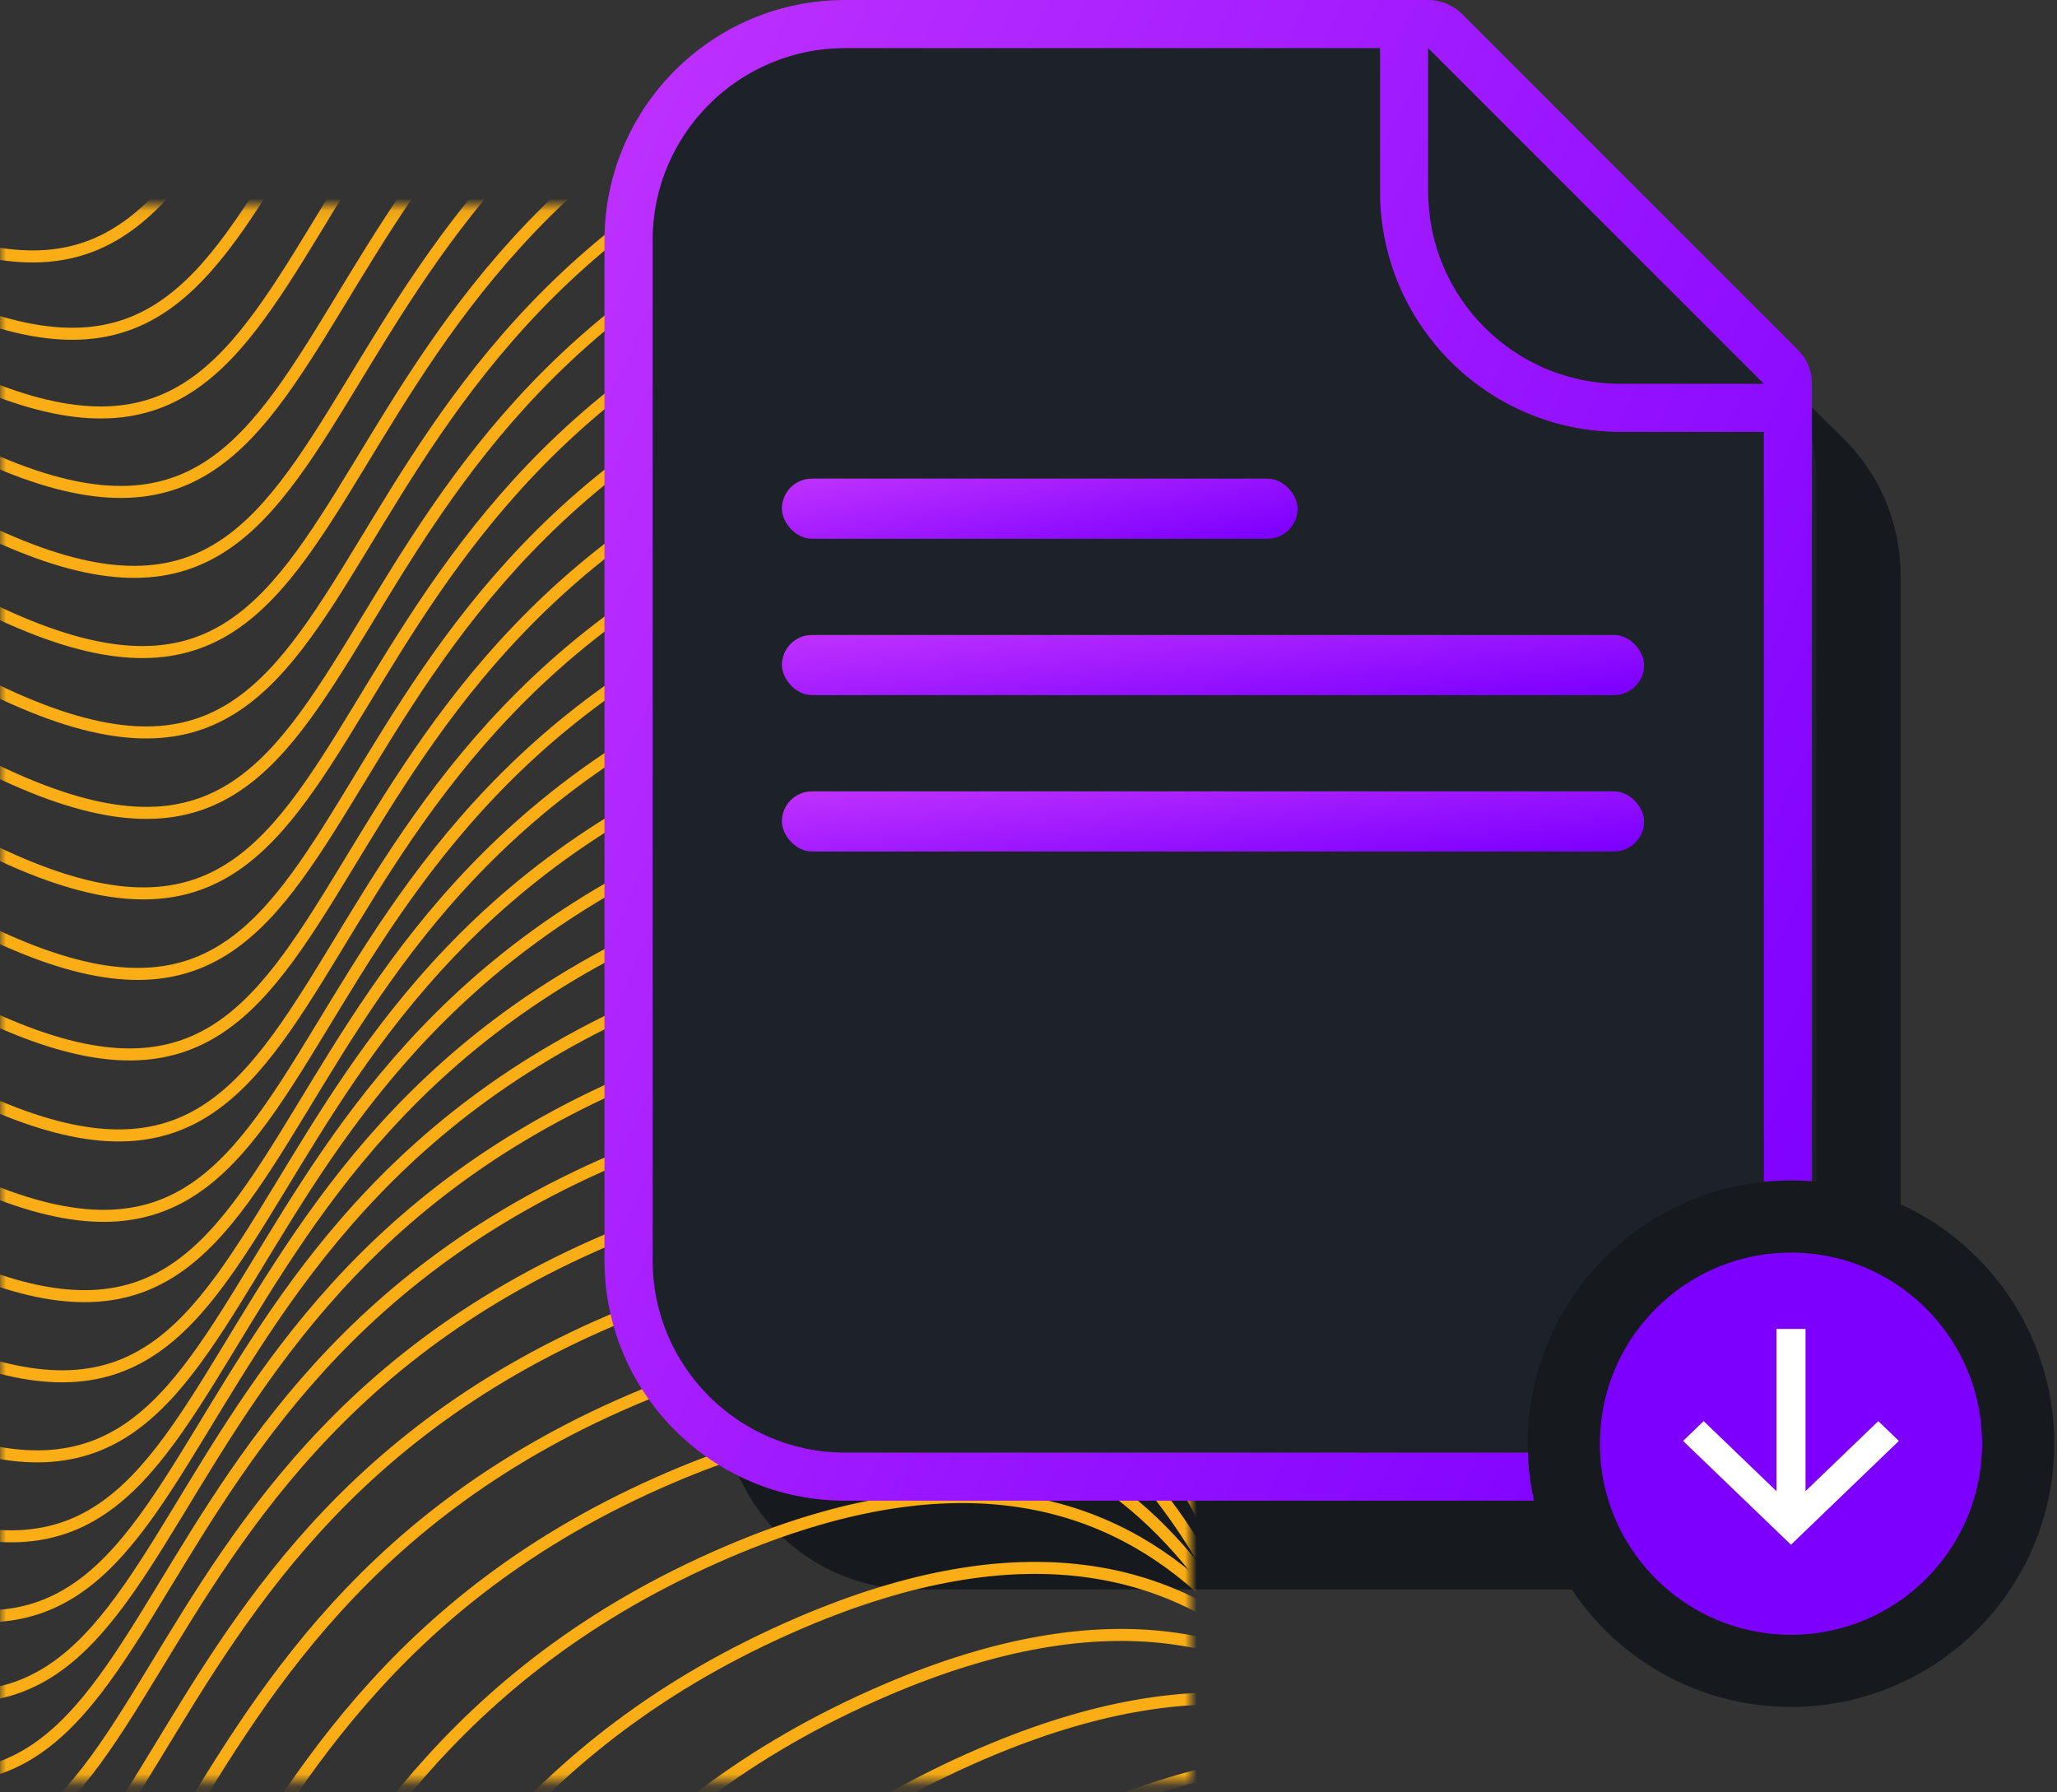 <svg width="171" height="149" viewBox="0 0 171 149" fill="none" xmlns="http://www.w3.org/2000/svg">
<rect x="0" y="0" width="171" height="149" fill="#333333" stroke="none"/>
<path d="M60 26.134C60 17.297 67.163 10.134 76 10.134H119.947C124.147 10.134 128.177 11.785 131.17 14.73L153.223 36.432C156.279 39.44 158 43.548 158 47.836V116.134C158 124.97 150.837 132.134 142 132.134H76C67.163 132.134 60 124.97 60 116.134V26.134Z" fill="#161A1F"/>
<mask id="mask0_249_12613" style="mask-type:alpha" maskUnits="userSpaceOnUse" x="0" y="17" width="99" height="132">
<rect x="98.5" y="147.634" width="98" height="130" transform="rotate(-180 98.5 147.634)" fill="#C4C4C4" stroke="#FAAD14"/>
</mask>
<g mask="url(#mask0_249_12613)">
<path d="M145.931 182.554C139.751 163.988 127.406 134.945 90.436 150.763C43.389 170.893 56.671 216.992 19.702 197.266" stroke="#FAAD14"/>
<path d="M137.229 177.54C131.05 158.974 118.704 129.93 81.734 145.748C34.688 165.878 47.97 211.977 11.001 192.252" stroke="#FAAD14"/>
<path d="M129.205 172.26C123.026 153.695 110.68 124.651 73.71 140.469C26.663 160.599 39.946 206.698 2.976 186.973" stroke="#FAAD14"/>
<path d="M122.051 166.686C115.872 148.12 103.526 119.077 66.556 134.895C19.509 155.025 32.791 201.124 -4.178 181.398" stroke="#FAAD14"/>
<path d="M115.993 160.798C109.814 142.233 97.468 113.189 60.498 129.007C13.451 149.137 26.734 195.236 -10.236 175.511" stroke="#FAAD14"/>
<path d="M111.263 154.609C105.083 136.043 92.738 107 55.768 122.818C8.721 142.947 22.003 189.046 -14.966 169.321" stroke="#FAAD14"/>
<path d="M108.025 148.171C101.846 129.606 89.5 100.562 52.53 116.38C5.484 136.51 18.766 182.609 -18.203 162.884" stroke="#FAAD14"/>
<path d="M106.297 141.569C100.118 123.003 87.772 93.96 50.802 109.778C3.755 129.907 17.037 176.006 -19.932 156.281" stroke="#FAAD14"/>
<path d="M105.918 134.89C99.739 116.324 87.393 87.281 50.423 103.099C3.376 123.229 16.658 169.328 -20.311 149.602" stroke="#FAAD14"/>
<path d="M106.609 128.196C100.43 109.63 88.084 80.587 51.114 96.405C4.068 116.534 17.35 162.633 -19.619 142.908" stroke="#FAAD14"/>
<path d="M108.056 121.516C101.877 102.95 89.531 73.907 52.562 89.725C5.515 109.855 18.797 155.954 -18.172 136.228" stroke="#FAAD14"/>
<path d="M109.968 114.854C103.789 96.288 91.443 67.245 54.473 83.063C7.426 103.193 20.708 149.292 -16.261 129.566" stroke="#FAAD14"/>
<path d="M112.103 108.205C105.924 89.639 93.578 60.595 56.608 76.413C9.562 96.543 22.844 142.642 -14.125 122.917" stroke="#FAAD14"/>
<path d="M114.277 101.556C108.098 82.99 95.752 53.947 58.782 69.765C11.736 89.895 25.018 135.994 -11.951 116.268" stroke="#FAAD14"/>
<path d="M116.348 94.903C110.169 76.337 97.823 47.294 60.854 63.112C13.807 83.242 27.089 129.34 -9.88 109.615" stroke="#FAAD14"/>
<path d="M118.214 88.239C112.035 69.673 99.689 40.63 62.719 56.448C15.672 76.577 28.954 122.676 -8.015 102.951" stroke="#FAAD14"/>
<path d="M119.8 81.563C113.621 62.997 101.275 33.954 64.305 49.772C17.258 69.901 30.54 116.001 -6.429 96.275" stroke="#FAAD14"/>
<path d="M121.056 74.877C114.877 56.312 102.532 27.268 65.562 43.086C18.515 63.216 31.797 109.315 -5.172 89.59" stroke="#FAAD14"/>
<path d="M121.965 68.143C115.786 49.578 103.44 20.534 66.47 36.352C19.423 56.482 32.705 102.581 -4.264 82.856" stroke="#FAAD14"/>
<path d="M122.636 61.45C116.457 42.884 104.111 13.84 67.141 29.658C20.094 49.788 33.376 95.887 -3.593 76.162" stroke="#FAAD14"/>
<path d="M123.107 54.755C116.928 36.19 104.582 7.146 67.612 22.964C20.566 43.094 33.848 89.193 -3.121 69.468" stroke="#FAAD14"/>
<path d="M123.353 48.063C117.174 29.497 104.828 0.454 67.859 16.272C20.812 36.402 34.094 82.501 -2.875 62.775" stroke="#FAAD14"/>
<path d="M123.34 41.374C117.161 22.809 104.815 -6.235 67.845 9.583C20.798 29.713 34.08 75.812 -2.889 56.087" stroke="#FAAD14"/>
<path d="M123.021 34.694C116.842 16.128 104.496 -12.915 67.526 2.903C20.48 23.032 33.762 69.131 -3.207 49.406" stroke="#FAAD14"/>
<path d="M122.343 28.026C116.164 9.46 103.818 -19.583 66.848 -3.765C19.801 16.364 33.083 62.463 -3.886 42.738" stroke="#FAAD14"/>
<path d="M121.225 21.381C115.046 2.816 102.7 -26.228 65.731 -10.41C18.684 9.72 31.966 55.819 -5.003 36.094" stroke="#FAAD14"/>
<path d="M119.561 14.775C113.382 -3.791 101.036 -32.834 64.067 -17.016C17.02 3.113 30.302 49.212 -6.667 29.487" stroke="#FAAD14"/>
<path d="M117.192 8.232C111.013 -10.334 98.667 -39.377 61.697 -23.559C14.651 -3.43 27.933 42.669 -9.036 22.944" stroke="#FAAD14"/>
<path d="M113.895 1.803C107.716 -16.762 95.37 -45.806 58.401 -29.988C11.354 -9.858 24.636 36.241 -12.333 16.515" stroke="#FAAD14"/>
</g>
<path d="M53 18.134C53 9.297 60.163 2.134 69 2.134H112.947C117.147 2.134 121.177 3.785 124.17 6.73L146.223 28.433C149.279 31.44 151 35.548 151 39.836V108.134C151 116.97 143.837 124.134 135 124.134H69C60.163 124.134 53 116.97 53 108.134V18.134Z" fill="#1D2229"/>
<rect x="65" y="52.788" width="71.675" height="5" rx="2.5" fill="url(#paint0_linear_249_12613)"/>
<rect x="65" y="65.788" width="71.675" height="5" rx="2.5" fill="url(#paint1_linear_249_12613)"/>
<rect x="65" y="39.788" width="42.867" height="5" rx="2.5" fill="url(#paint2_linear_249_12613)"/>
<path fill-rule="evenodd" clip-rule="evenodd" d="M150.631 99.182V31.93C150.636 30.881 150.23 29.849 149.459 29.078L121.553 1.172C121.49 1.109 121.426 1.049 121.36 0.991C120.609 0.333 119.651 -0.01 118.68 0H70.25C59.204 0 50.25 8.955 50.25 20V104.759C50.25 115.805 59.204 124.759 70.25 124.759H128.464C128.189 123.465 128.031 122.128 128.004 120.759H70.25C61.413 120.759 54.25 113.595 54.25 104.759V20C54.25 11.164 61.413 4 70.25 4H114.724V15.906C114.724 26.952 123.678 35.907 134.724 35.907H146.631L146.631 99.287C147.47 99.186 148.325 99.134 149.193 99.134C149.676 99.134 150.155 99.15 150.631 99.182ZM118.724 15.906C118.724 24.743 125.888 31.907 134.724 31.907H146.631L118.724 4V15.906Z" fill="url(#paint3_linear_249_12613)"/>
<circle cx="148.885" cy="120.019" r="18.885" fill="#7D00FF" stroke="#161A1F" stroke-width="6"/>
<path fill-rule="evenodd" clip-rule="evenodd" d="M150.095 123.962V110.478H147.675V123.962L141.626 118.143L139.915 119.789L148.885 128.418L157.855 119.789L156.144 118.143L150.095 123.962Z" fill="white"/>
<defs>
<linearGradient id="paint0_linear_249_12613" x1="67.118" y1="52.985" x2="68.592" y2="65.275" gradientUnits="userSpaceOnUse">
<stop stop-color="#BD30FF"/>
<stop offset="1" stop-color="#7D00FF"/>
</linearGradient>
<linearGradient id="paint1_linear_249_12613" x1="67.118" y1="65.985" x2="68.592" y2="78.275" gradientUnits="userSpaceOnUse">
<stop stop-color="#BD30FF"/>
<stop offset="1" stop-color="#7D00FF"/>
</linearGradient>
<linearGradient id="paint2_linear_249_12613" x1="66.267" y1="39.985" x2="68.669" y2="51.97" gradientUnits="userSpaceOnUse">
<stop stop-color="#BD30FF"/>
<stop offset="1" stop-color="#7D00FF"/>
</linearGradient>
<linearGradient id="paint3_linear_249_12613" x1="53.217" y1="4.917" x2="172.655" y2="60.829" gradientUnits="userSpaceOnUse">
<stop stop-color="#BD30FF"/>
<stop offset="1" stop-color="#7D00FF"/>
</linearGradient>
</defs>
</svg>
